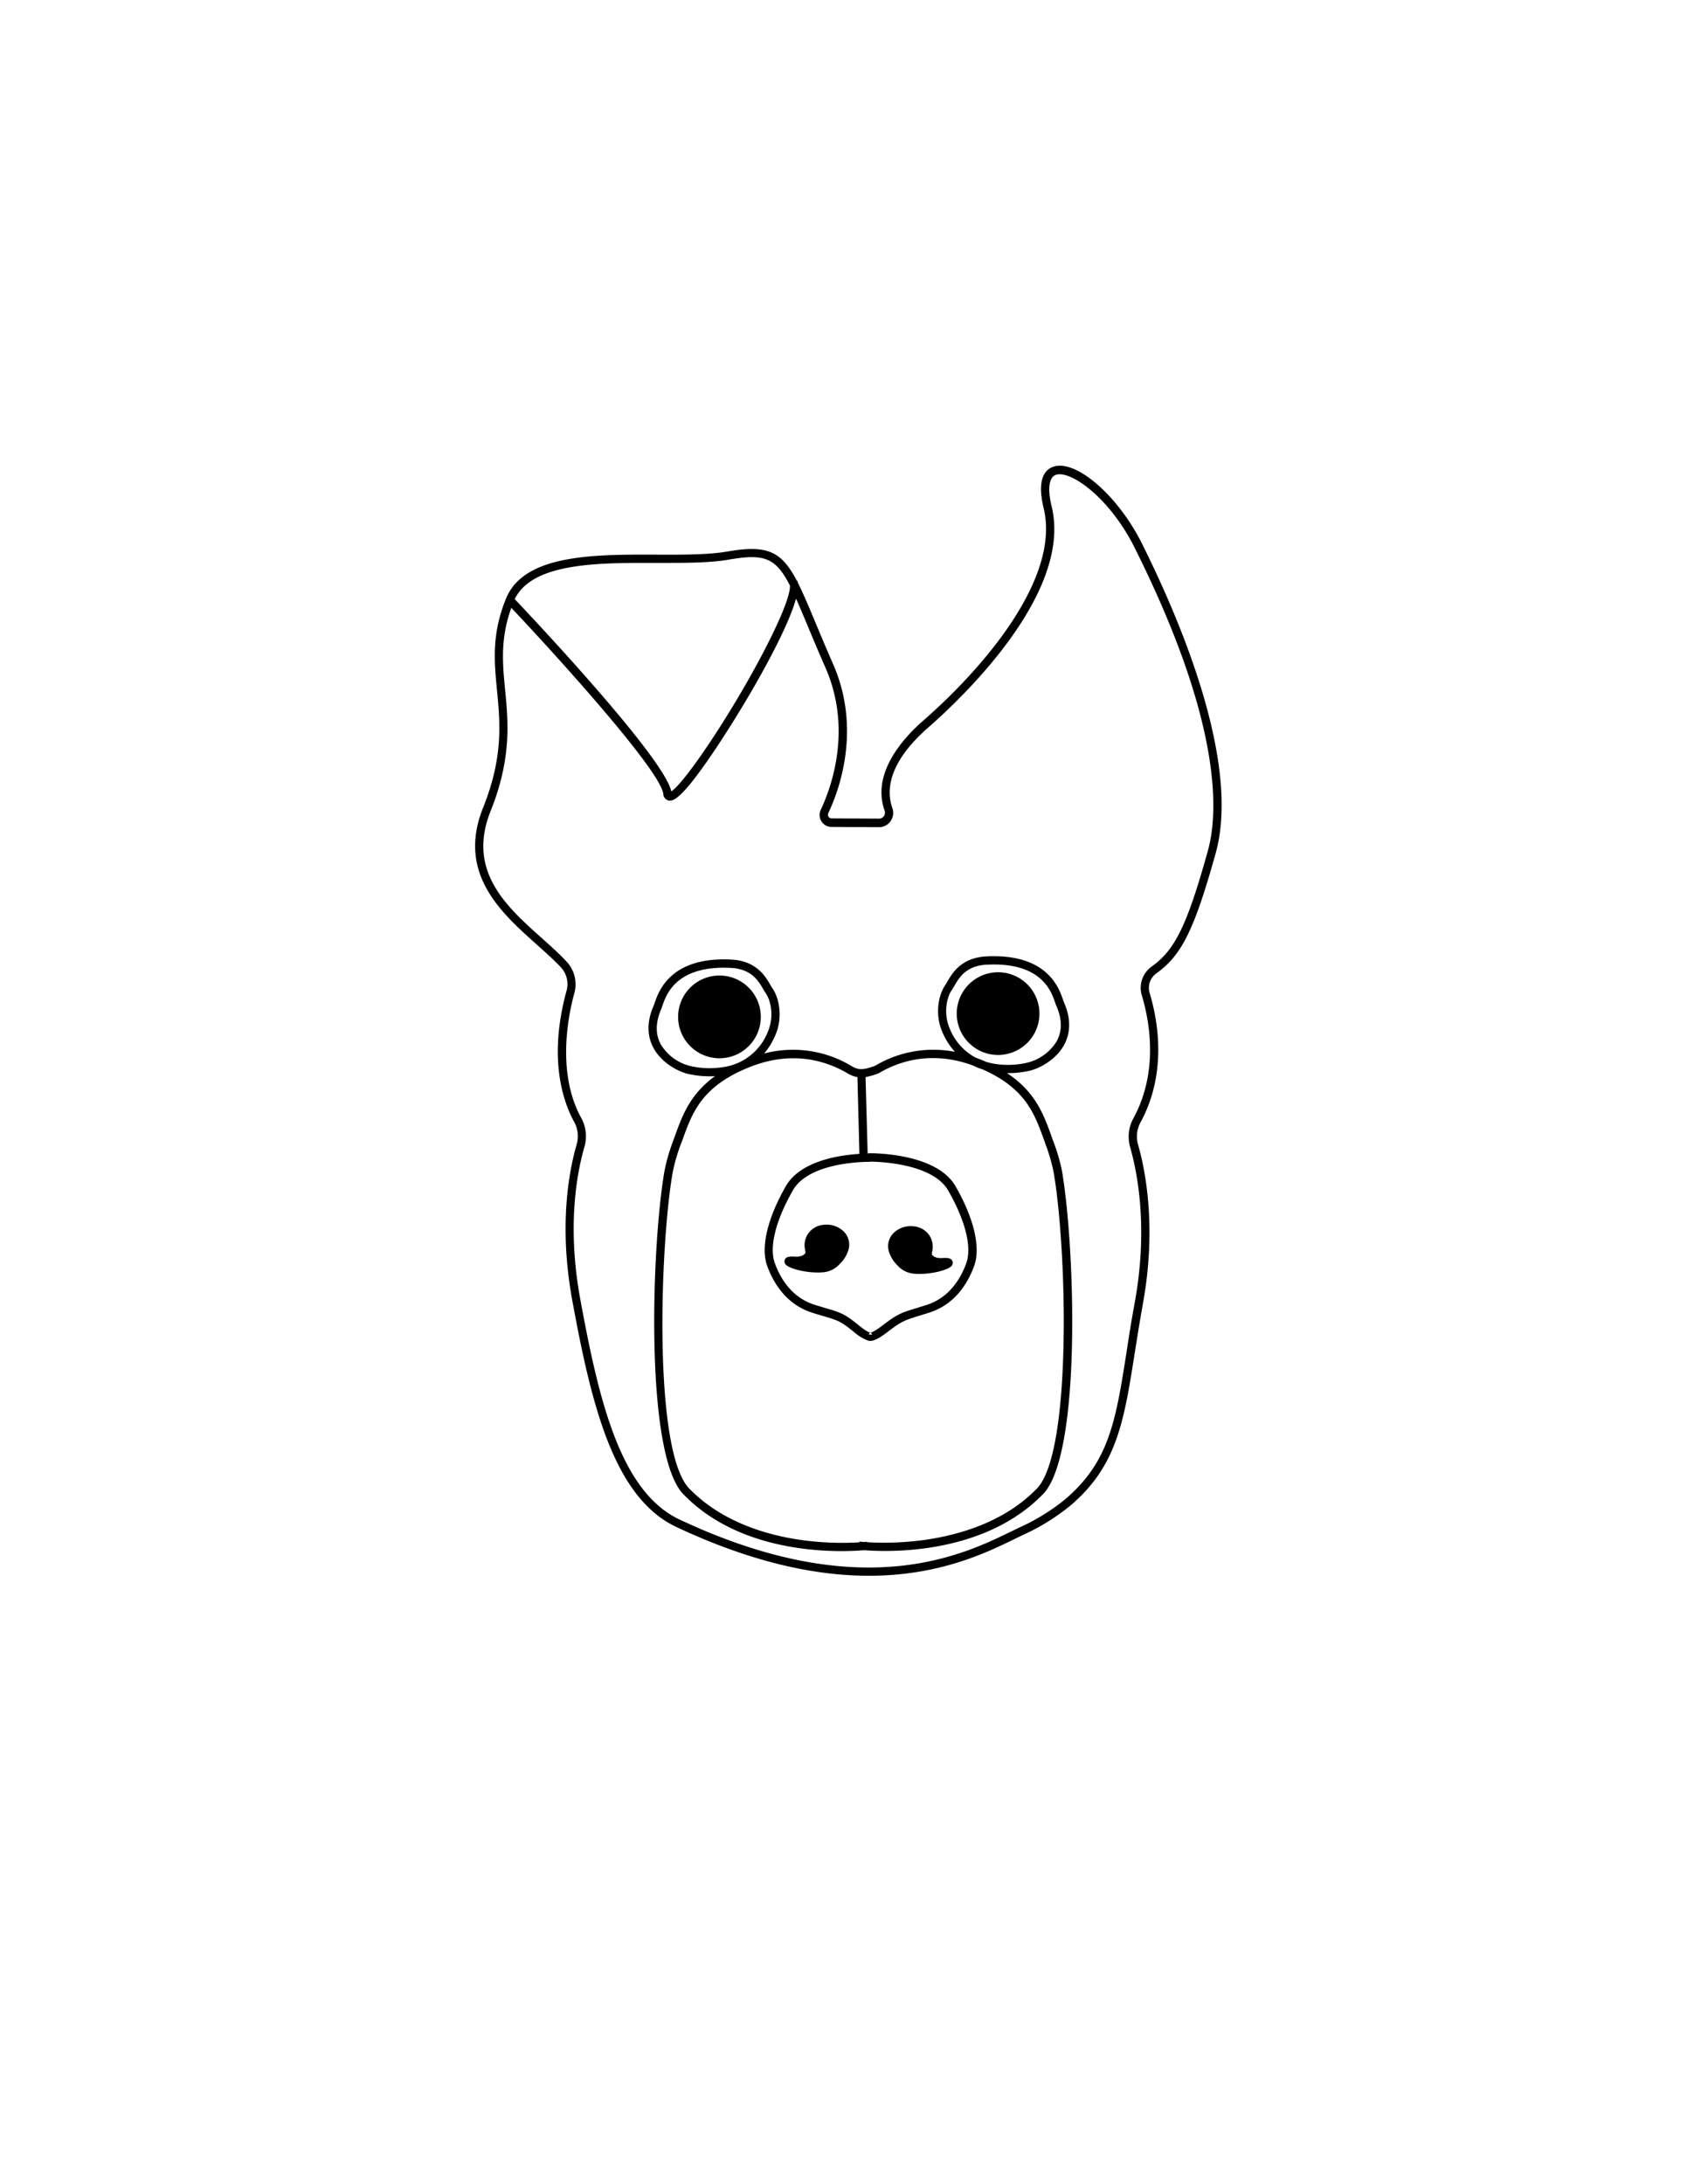 <svg id="Layer_2" data-name="Layer 2" xmlns="http://www.w3.org/2000/svg" viewBox="0 0 612 792"><title>isle-of-dogs-icon</title><path d="M414.22,197c-8.74-17.48-24.12-30.69-32.25-27.71-2.93,1.07-5.89,4.54-3.36,15,2.68,11.06-.85,24.37-10.49,39.56-7.73,12.19-19.55,25.52-33.29,37.54-7.25,6.35-18.7,19-13.93,32.5a2.25,2.25,0,0,1-.27,2.06,2.11,2.11,0,0,1-1.74.89h0l-17.2-.09a1.3,1.3,0,0,1-1.13-.63,1.27,1.27,0,0,1-.08-1.26c4-8.41,12.08-30.51,1.73-54.1-2.45-5.59-4.48-10.46-6.28-14.76-2.5-6-4.53-10.83-6.47-14.66a3.23,3.23,0,0,0-.26-.83l-.13.07c-5.61-10.73-10.75-13.09-25.17-10.6-7,1.21-16.14,1.17-25.84,1.14-22.45-.08-47.9-.17-54.46,15.86-5.28,12.9-4.32,22.82-3.3,33.32,1.14,11.87,2.33,24.14-5.07,42.64-9.47,23.68,6.48,37.94,19.3,49.39,3.27,2.93,6.37,5.69,9,8.48a9,9,0,0,1,2,8.44c-6.76,24.65-1.19,40.33,2.73,47.49a10.79,10.79,0,0,1,.94,8.25c-2.74,9.43-6.59,29.31-1.6,56.5,6.83,37.16,14.85,71.41,37.68,82.16,28.29,13.31,51.36,17.73,69.95,17.73,25.49,0,42.56-8.31,53.05-13.43,1.59-.77,3-1.47,4.34-2.07A78.41,78.41,0,0,0,388.23,546c16.94-14.33,19.49-30.51,23.36-55,.9-5.69,1.83-11.57,3-18.11,5-27.35,1.09-47.92-1.7-57.74a10.74,10.74,0,0,1,.84-8.15c9.79-17.92,6.3-37.06,3.35-46.88a6.46,6.46,0,0,1,2.4-7.16c9.19-6.54,13.81-15.88,21.51-43.49C450.2,276.6,428.17,224.9,414.22,197Zm-181,7.11H238c9.83,0,19.12.07,26.36-1.18,12.76-2.21,17-.83,22.21,9.4.1,1.27-.4,5.43-6.39,17.73-11.66,24-31.5,53.76-36.66,56.89-2.5-12-48.63-61.1-56.79-69.71C192.7,205,213.5,204.11,233.25,204.11ZM438.14,308.66c-7.48,26.8-11.86,35.79-20.37,41.84A9.47,9.47,0,0,0,414.24,361c2.81,9.36,6.16,27.61-3.11,44.57A13.76,13.76,0,0,0,410,416c2.72,9.57,6.55,29.62,1.64,56.38-1.21,6.58-2.18,12.74-3,18.19-3.9,24.67-6.25,39.56-22.34,53.17a74.7,74.7,0,0,1-15,9.45c-1.33.61-2.79,1.32-4.4,2.1-17.74,8.65-54.65,26.63-120.41-4.32-21.55-10.14-29.33-43.62-36-80-4.88-26.59-1.14-45.95,1.53-55.12a13.8,13.8,0,0,0-1.19-10.53c-8.95-16.33-4.7-37.09-2.46-45.26a12,12,0,0,0-2.73-11.27c-2.68-2.89-5.82-5.7-9.15-8.68-12.75-11.39-27.21-24.31-18.51-46,7.67-19.18,6.39-32.38,5.26-44-.92-9.51-1.79-18.52,2.26-29.71,16.43,17.4,54,58.8,55.13,67.47a2.5,2.5,0,0,0,1.72,2.34,2.28,2.28,0,0,0,.7.1c1.39,0,3.29-1.22,7-5.63,10.12-12.1,34.18-51.07,38.73-67.62,1.29,2.88,2.7,6.25,4.35,10.19,1.8,4.32,3.84,9.2,6.31,14.81,9.85,22.46,2.09,43.58-1.71,51.62a4.34,4.34,0,0,0,3.91,6.17l17.21.09a5.1,5.1,0,0,0,4.21-2.15,5.26,5.26,0,0,0,.66-4.8c-2.19-6.2-1.71-16.31,13.08-29.24,12.41-10.86,52.31-48.73,44.72-80.07-1.55-6.38-1-10.57,1.47-11.48,5.24-1.92,19.54,8.25,28.54,26.24C443.58,262.43,442,295,438.14,308.66Z"/><path d="M276,368.73a15,15,0,1,0-15,15A15,15,0,0,0,276,368.73Z"/><path d="M373.26,377.54a15,15,0,1,0-11.17,5A15.1,15.1,0,0,0,373.26,377.54Z"/><path d="M382.23,414.14c-.35-.91-.69-1.83-1-2.76-2.7-7.39-5.69-15.54-15.92-22.27h.43a34.33,34.33,0,0,0,7.12-.72c3.76-.66,10-3.86,13.09-9.34,2.54-4.55,2.54-10,0-15.65-.09-.2-.18-.49-.31-.86-1.41-4.18-5.71-16.89-27.83-15.74-9.11.46-12.38,6.11-14.13,9.14-.28.48-.52.9-.75,1.23-2.55,3.67-3.78,10.62-1.18,16.79a25.26,25.26,0,0,0,4.67,7.44,41.17,41.17,0,0,0-28.95,5.06c-3.67,1.3-5.64,1.83-8.37.21A41.19,41.19,0,0,0,277.21,382a26,26,0,0,0,4.17-6.88c2.6-6.17,1.37-13.12-1.18-16.8-.23-.33-.47-.75-.75-1.22-1.75-3-5-8.68-14.13-9.15-22.11-1.15-26.42,11.57-27.83,15.74-.13.37-.22.66-.31.86-2.55,5.69-2.55,11.11,0,15.66,3.07,5.47,9.34,8.67,13.1,9.33a33.36,33.36,0,0,0,7.11.73c.64,0,1.31,0,2-.06-9,6.51-11.8,14.19-14.36,21.19-.34.93-.68,1.85-1,2.75a67.92,67.92,0,0,0-3,10.58c-4.75,27.74-7.12,102.61,6.86,117.07,17.4,18,43.49,20.64,57.44,20.64,3.71,0,6.56-.19,8.16-.33,1.66.13,4.24.28,7.49.28,13.94,0,40-2.67,57.43-20.64,14-14.46,11.61-89.33,6.86-117.07A65.51,65.51,0,0,0,382.23,414.14ZM344.47,372.8c-2.17-5.17-1.2-10.92.88-13.92.29-.41.56-.89.88-1.43,1.68-2.9,4.21-7.27,11.69-7.66.9,0,1.76-.07,2.59-.07,17.58,0,20.95,9.93,22.25,13.78.16.48.3.87.41,1.13,2.18,4.86,2.22,9.22.13,13A17.35,17.35,0,0,1,372,385.48v0a31.09,31.09,0,0,1-10.94.31,23.89,23.89,0,0,1-3.31-.75c-.86-.38-1.73-.75-2.66-1.11l-1.23-.46A20.68,20.68,0,0,1,344.47,372.8Zm-28.88,48.49v-.07c2.75,0,22.69.49,28.41,10.51,6.26,10.95,8.64,20.57,6.52,26.38-2,5.44-6.1,12.48-14.51,15.11l-3.19,1c-5.91,1.8-7.14,2.17-12.74,6.44-3.37,2.57-4.38,2.61-4.42,2.61a.75.75,0,0,1,.51.27.82.82,0,0,1,.2.38l-1.16,0a.74.74,0,0,1,.62-.68c-.05,0-1,0-4.25-2.64-5.2-4.25-6.75-4.71-11.89-6.22-1.14-.34-2.47-.73-4.09-1.23-8.41-2.63-12.53-9.67-14.51-15.11-2.11-5.81.27-15.42,6.53-26.38C293.72,420.93,315.37,421.29,315.59,421.29Zm-64.52-34.6v0a17.31,17.31,0,0,1-11.29-7.89c-2.09-3.74-2-8.1.13-13,.11-.26.25-.64.41-1.13,1.36-4,5-14.73,24.84-13.7,7.48.38,10,4.75,11.69,7.65.32.55.59,1,.88,1.43,2.08,3,3.05,8.75.88,13.93a20.46,20.46,0,0,1-16.51,13A31.33,31.33,0,0,1,251.07,386.69ZM385.81,487.82c-.6,27.68-4,46.1-9.6,51.88-12,12.46-28.89,17-40.89,18.7a108.77,108.77,0,0,1-20.83.81l0-.17-1,.1c-1.08-.08-1.68-.15-1.71-.16l0,.28a107.62,107.62,0,0,1-20.74-.8c-12-1.64-28.89-6.22-41-18.71C236.9,526.2,239.41,451.8,244,425.28a64.53,64.53,0,0,1,2.84-10c.36-.92.7-1.85,1.05-2.8,3.38-9.25,6.88-18.81,24.37-25.67,15.53-6.1,27.78-2,35.32,2.45a10,10,0,0,0,3.47,1.31l.72,27.84c-7,.42-21.39,2.43-26.71,11.73-6.7,11.72-9.15,22.25-6.74,28.89,2.21,6.08,6.86,14,16.44,17,1.63.51,3,.91,4.14,1.25,5,1.49,6.1,1.79,10.83,5.66a17.24,17.24,0,0,0,4.75,3l.05,0a2.43,2.43,0,0,0,1.18.29c1.4,0,3.34-1,6.23-3.22,5.18-3.95,6.06-4.22,11.81-6l3.21-1c9.58-3,14.22-10.87,16.43-16.95,2.42-6.64,0-17.17-6.73-28.89-7-12.23-30.39-12-31.38-12v.07h-.52L314,390.56a26.33,26.33,0,0,0,4.77-1.4h0c7.36-4.36,19.18-8.29,34.13-2.83a24.12,24.12,0,0,0,3.51,1.42c15.41,6.78,18.75,15.87,22,24.67.34.95.69,1.89,1,2.81a64.42,64.42,0,0,1,2.85,10C384.37,437.45,386.37,462.25,385.81,487.82Z"/><path d="M292.18,454.41a.38.38,0,0,1-.09.09l-.13.13c-1.15,1.22-3.18,1.1-4,1h-.16c-1.15,0-2.89-.06-3.18,1.45a1.68,1.68,0,0,0,.42,1.46c1.14,1.28,6.26,2.87,11.63,2.87.61,0,1.22,0,1.83-.07a9,9,0,0,0,6.12-3l.21-.2a11.73,11.73,0,0,0,2.78-4.4,6.68,6.68,0,0,0-1.81-7.46,9,9,0,0,0-7-2.16,7.62,7.62,0,0,0-5.77,3.4,7.49,7.49,0,0,0-.94,5.77A4.64,4.64,0,0,1,292.18,454.41Z"/><path d="M325.39,458.66l.21.2a9,9,0,0,0,6.12,3q.91.06,1.83.06c5.37,0,10.49-1.58,11.63-2.86a1.68,1.68,0,0,0,.42-1.46c-.29-1.51-2-1.48-3.18-1.46h-.16c-.82.11-2.86.22-4-1l-.13-.13-.07,0a3.86,3.86,0,0,1,.1-1.18,7.5,7.5,0,0,0-.94-5.77,7.61,7.61,0,0,0-5.77-3.39,9,9,0,0,0-7,2.16,6.67,6.67,0,0,0-1.81,7.45A11.77,11.77,0,0,0,325.39,458.66Z"/></svg>